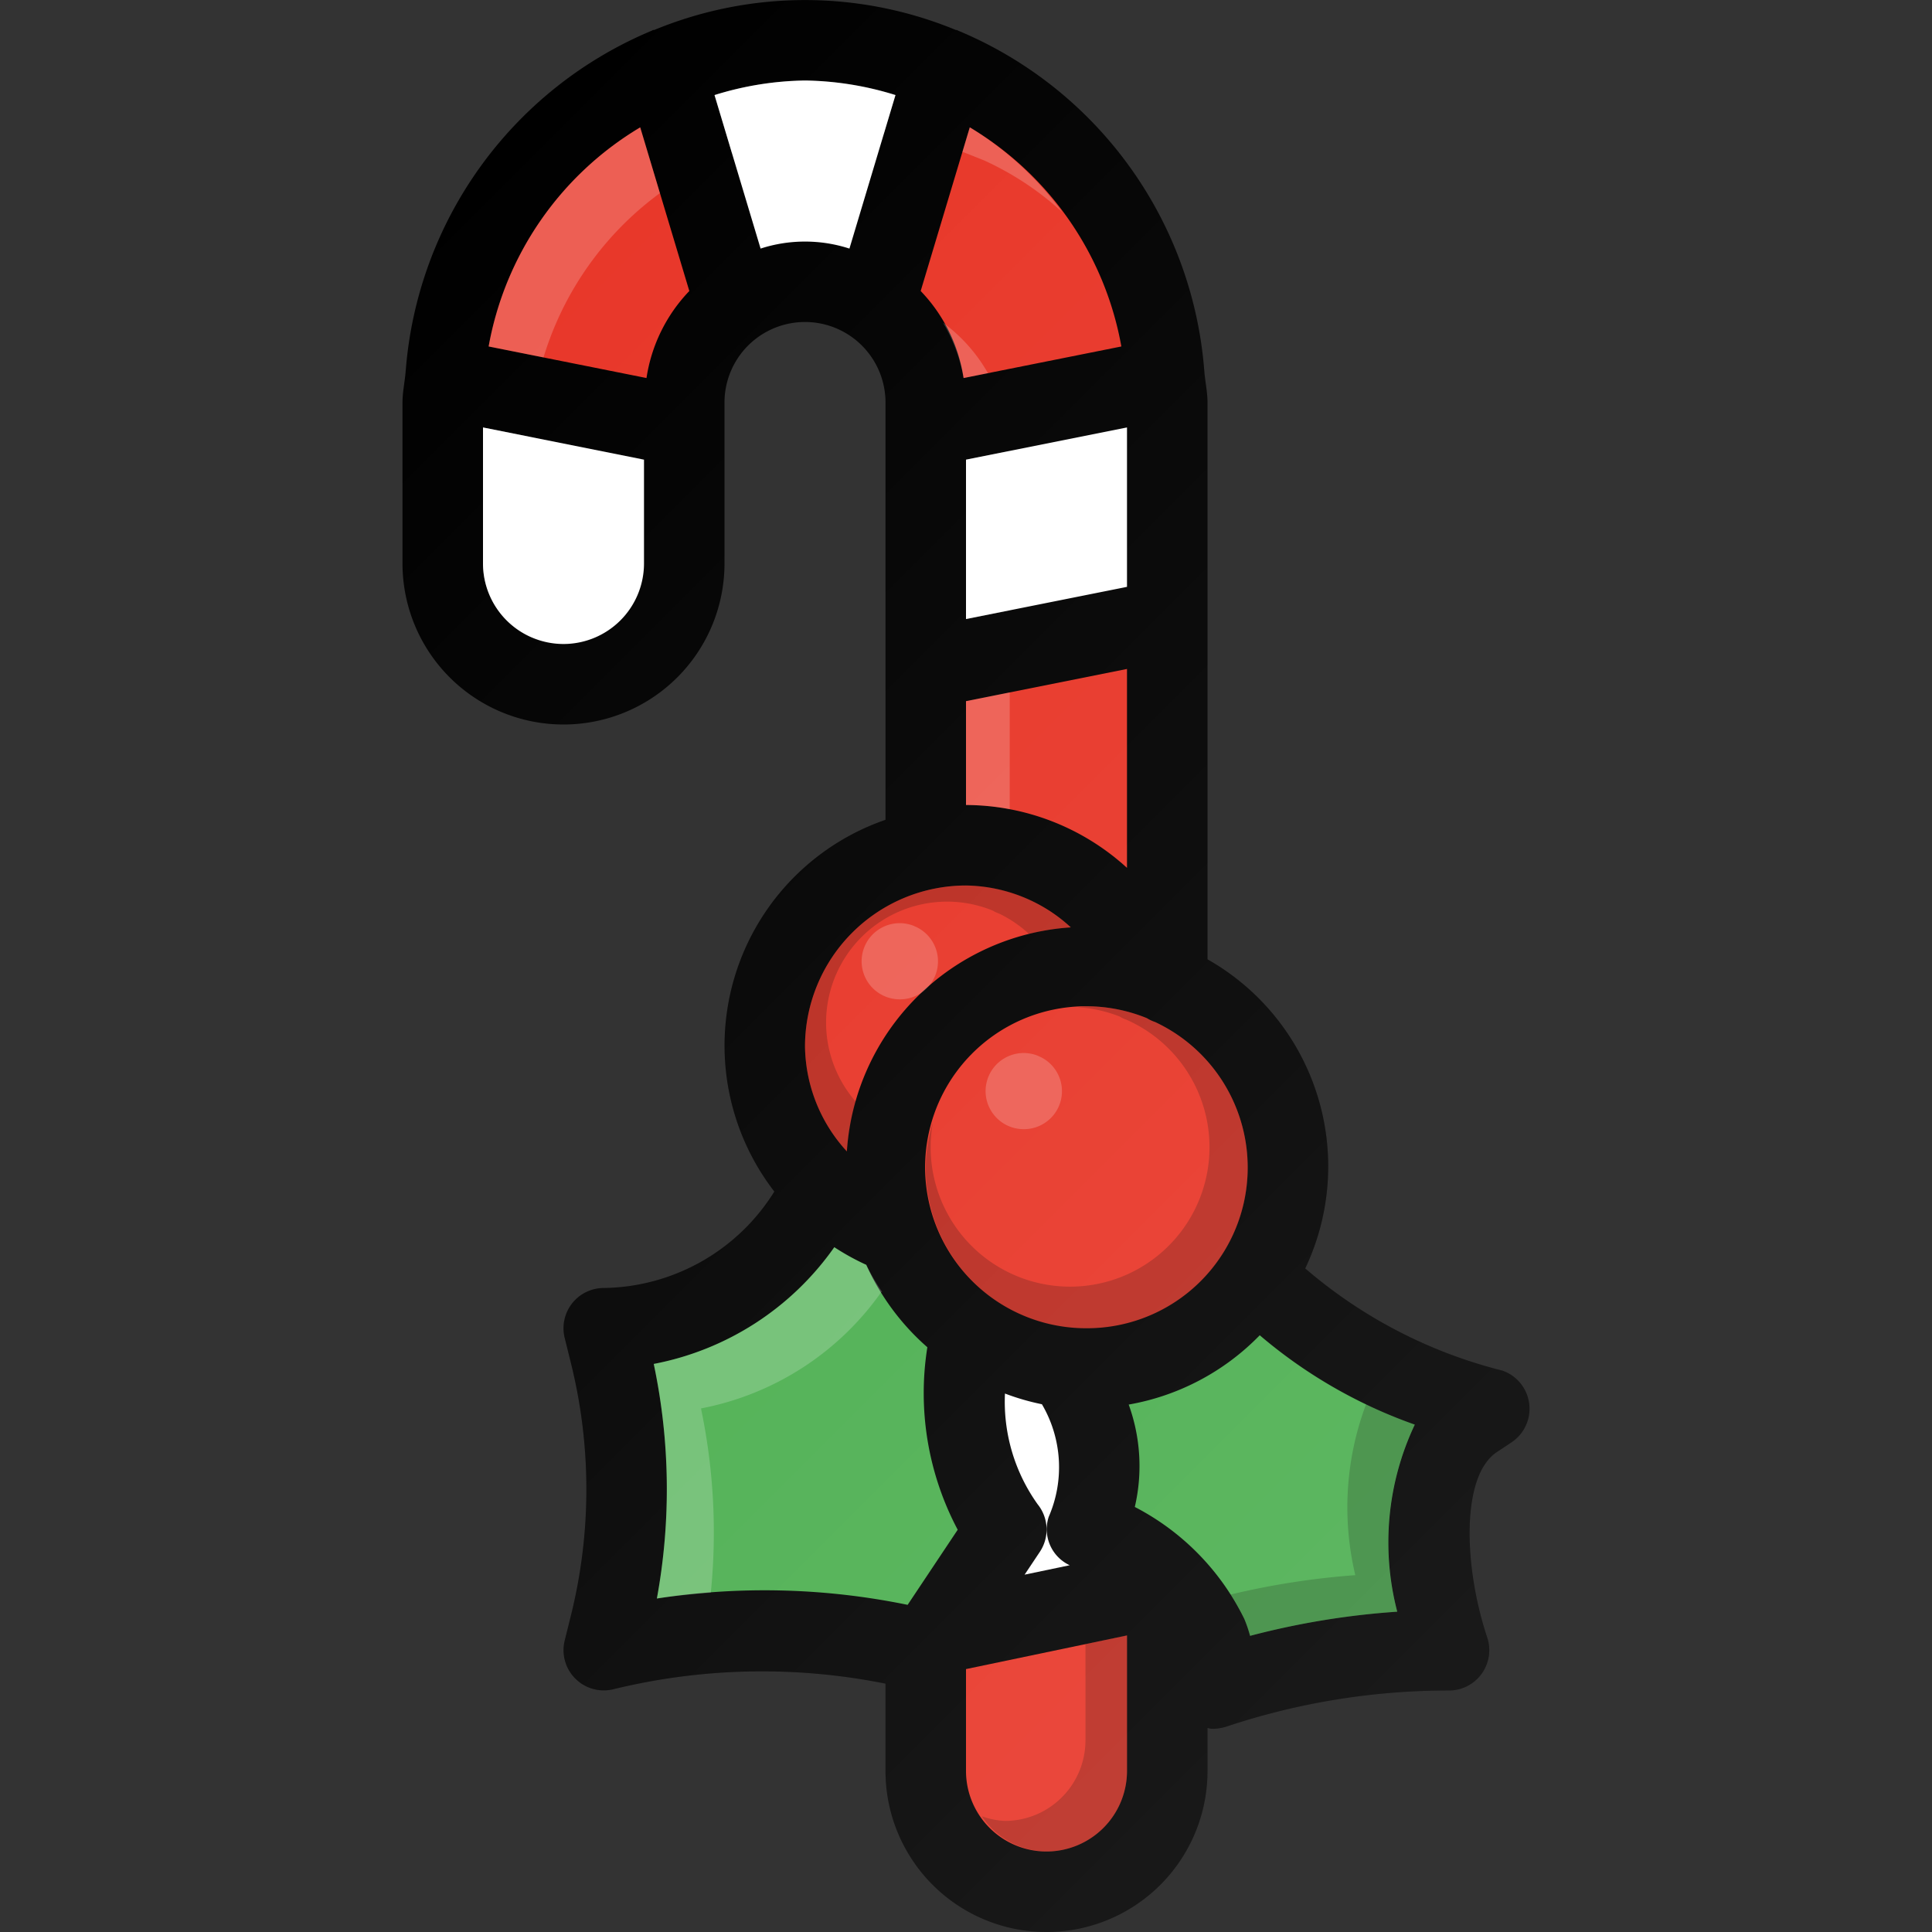 <?xml version="1.0" ?><svg viewBox="0 0 24 24" xmlns="http://www.w3.org/2000/svg" xmlns:xlink="http://www.w3.org/1999/xlink"><rect x="0" y="0" width="24" height="24" fill="#333333" stroke="none"/><defs><linearGradient gradientUnits="userSpaceOnUse" id="a" x1="3.56" x2="19.19" y1="4.386" y2="20.017"><stop offset="0" stop-color="#fff" stop-opacity="0"/><stop offset="1" stop-color="#fff" stop-opacity="0.1"/></linearGradient></defs><title/><path d="M18.658,17.025a5.987,5.987,0,0,1-2.444-1.268A2.956,2.956,0,0,0,15,11.917V5c0-.132-.029-.257-.039-.386V4.608l-.001-.002A4.994,4.994,0,0,0,11.903.381c-.006-.002-.009-.006-.015-.008-.005-.001-.01-0-.015-.001a4.908,4.908,0,0,0-3.745,0C8.123.373,8.117.371,8.112.373c-.006.002-.01.006-.015.008a4.994,4.994,0,0,0-3.057,4.225l-.001.002v.006C5.029,4.743,5,4.868,5,5V7A2,2,0,0,0,9,7V5a1,1,0,0,1,2,0v5.184a2.967,2.967,0,0,0-1.381,4.618A2.536,2.536,0,0,1,7.5,16a.5.5,0,0,0-.485.621l.075.303a6.501,6.501,0,0,1,0,3.153l-.075.302a.5.5,0,0,0,.606.605A7.781,7.781,0,0,1,11,20.915V22a2,2,0,0,0,4,0v-.534c.019.002.037.01.056.01a.581.581,0,0,0,.18-.028A8.725,8.725,0,0,1,18,21a.501.501,0,0,0,.475-.658c-.292-.875-.329-2.004.118-2.303l.185-.123a.501.501,0,0,0-.119-.891Z"/><path d="M13.5,16.5a2,2,0,1,1,.747-3.852.478.478,0,0,0,.102.048A1.996,1.996,0,0,1,13.5,16.5Z" fill="#e83628"/><path d="M12.718,14.027a.473.473,0,1,1,.177-.911.113.113,0,0,0,.024.011.472.472,0,0,1-.201.9Z" fill="#fff" opacity="0.2"/><path d="M14.349,12.696a.478.478,0,0,1-.102-.048A1.985,1.985,0,0,0,13.5,12.5c-.039,0-.076.009-.115.012a1.719,1.719,0,0,1,.523.115.404.404,0,0,0,.087.041,1.732,1.732,0,1,1-2.407,1.278A1.973,1.973,0,0,0,11.5,14.5a2,2,0,1,0,2.849-1.804Z" opacity="0.2"/><path d="M12.891,18.688a2.19,2.19,0,0,1-.407-1.377,2.945,2.945,0,0,0,.459.133,1.544,1.544,0,0,1,.084,1.4.494.494,0,0,0,.261.6l-.56.117.189-.283A.499.499,0,0,0,12.891,18.688Z" fill="#fff"/><polygon fill="#fff" points="12 5.71 14 5.31 14 7.29 12 7.69 12 5.71"/><path d="M13.93,4.304l-1.96.392A1.989,1.989,0,0,0,11.437,3.615l.61-2.033A3.99,3.99,0,0,1,13.93,4.304Z" fill="#e83628"/><path d="M7.953,1.582l.61,2.033A1.989,1.989,0,0,0,8.031,4.696L6.07,4.304A3.99,3.99,0,0,1,7.953,1.582Z" fill="#e83628"/><path d="M7,8A1.001,1.001,0,0,1,6,7V5.31l2,.4V7A1.001,1.001,0,0,1,7,8Z" fill="#fff"/><path d="M9.448,3.087,8.876,1.181A3.944,3.944,0,0,1,10,1a3.944,3.944,0,0,1,1.124.181l-.572,1.907a1.791,1.791,0,0,0-1.104,0Z" fill="#fff"/><path d="M12,8.71l2-.4v2.471A2.983,2.983,0,0,0,12,10Z" fill="#e83628"/><path d="M12,11a1.963,1.963,0,0,1,1.302.52A2.986,2.986,0,0,0,10.52,14.303,1.963,1.963,0,0,1,10,13,2.002,2.002,0,0,1,12,11Z" fill="#e83628"/><path d="M11.178,12.414a.473.473,0,1,1,.177-.911.113.113,0,0,0,.024.011.472.472,0,0,1-.201.9Z" fill="#fff" opacity="0.2"/><path d="M8.16,19.857a7.521,7.521,0,0,0-.039-2.914,3.558,3.558,0,0,0,2.243-1.45,2.996,2.996,0,0,0,.397.219,3,3,0,0,0,.759,1.024,3.621,3.621,0,0,0,.377,2.267l-.622.933A8.824,8.824,0,0,0,8.16,19.857Z" fill="#4caf50"/><path d="M8.83,19.785a7.511,7.511,0,0,0-.122-2.289,3.558,3.558,0,0,0,2.243-1.45l.009.005a2.822,2.822,0,0,1-.199-.338,2.996,2.996,0,0,1-.397-.219,3.558,3.558,0,0,1-2.243,1.45,7.521,7.521,0,0,1,.039,2.914C8.382,19.823,8.606,19.802,8.83,19.785Z" fill="#fff" opacity="0.2"/><path d="M13,23a1.001,1.001,0,0,1-1-1V20.734l2-.418V22A1.001,1.001,0,0,1,13,23Z" fill="#e83628"/><path d="M13.484,20.423v1.197a1.001,1.001,0,0,1-1,1,.971.971,0,0,1-.288-.058A.982.982,0,0,0,13,23a1.001,1.001,0,0,0,1-1V20.315Z" opacity="0.2"/><path d="M10.632,13.687a1.494,1.494,0,0,1-.37-.978A1.503,1.503,0,0,1,12.333,11.312a.356.356,0,0,0,.077.036,1.526,1.526,0,0,1,.373.254,2.991,2.991,0,0,1,.52-.083,2.228,2.228,0,0,0-.267-.202c-.011-.007-.02-.014-.031-.02A1.889,1.889,0,0,0,12,11a2.002,2.002,0,0,0-2,2,1.963,1.963,0,0,0,.52,1.303A2.978,2.978,0,0,1,10.632,13.687Z" opacity="0.2"/><path d="M17.357,20.021a9.75,9.75,0,0,0-1.828.3,1.665,1.665,0,0,0-.072-.211,3.101,3.101,0,0,0-1.36-1.39,2.241,2.241,0,0,0-.076-1.272,2.988,2.988,0,0,0,1.628-.861,6.094,6.094,0,0,0,1.926,1.11A3.419,3.419,0,0,0,17.357,20.021Z" fill="#4caf50"/><path d="M17.574,17.696c-.216-.085-.415-.172-.601-.26a3.643,3.643,0,0,0-.137,2.131,9.72,9.72,0,0,0-1.55.241,2.048,2.048,0,0,1,.17.302,1.665,1.665,0,0,1,.072.211,9.75,9.75,0,0,1,1.828-.3A3.419,3.419,0,0,1,17.574,17.696Z" opacity="0.2"/><path d="M12.541,5.602,12,5.71V7.69l.543-.108V5.622Z" fill="#fff" opacity="0.2"/><path d="M11.714,4.008a1.986,1.986,0,0,1,.256.688l.303-.06A2.004,2.004,0,0,0,11.714,4.008Z" fill="#fff" opacity="0.2"/><path d="M12.226,1.993a3.743,3.743,0,0,1,.968.64,4.034,4.034,0,0,0-1.147-1.052l-.092.307c.008.003.017.004.025.007Z" fill="#fff" opacity="0.2"/><path d="M8.198,2.399l-.245-.817A3.99,3.99,0,0,0,6.07,4.304l.682.136A3.952,3.952,0,0,1,8.198,2.399Z" fill="#fff" opacity="0.2"/><path d="M6.543,5.622c.011-.089.019-.149.025-.199L6,5.31V7a1,1,0,0,0,.602.915.972.972,0,0,1-.059-.293Z" fill="#fff" opacity="0.2"/><path d="M10.979,1.663l.145-.483A3.944,3.944,0,0,0,10,1a3.944,3.944,0,0,0-1.124.181l.217.725a3.95,3.95,0,0,1,1.449-.284A3.858,3.858,0,0,1,10.979,1.663Z" fill="#fff" opacity="0.2"/><path d="M12,8.71V10a2.904,2.904,0,0,1,.543.052V8.601Z" fill="#fff" opacity="0.2"/><path d="M18.658,17.025a5.987,5.987,0,0,1-2.444-1.268A2.956,2.956,0,0,0,15,11.917V5c0-.132-.029-.257-.039-.386V4.608l-.001-.002A4.994,4.994,0,0,0,11.903.381c-.006-.002-.009-.006-.015-.008-.005-.001-.01-0-.015-.001a4.908,4.908,0,0,0-3.745,0C8.123.373,8.117.371,8.112.373c-.006.002-.01.006-.015.008a4.994,4.994,0,0,0-3.057,4.225l-.001.002v.006C5.029,4.743,5,4.868,5,5V7A2,2,0,0,0,9,7V5a1,1,0,0,1,2,0v5.184a2.967,2.967,0,0,0-1.381,4.618A2.536,2.536,0,0,1,7.5,16a.5.5,0,0,0-.485.621l.075.303a6.501,6.501,0,0,1,0,3.153l-.075.302a.5.5,0,0,0,.606.605A7.781,7.781,0,0,1,11,20.915V22a2,2,0,0,0,4,0v-.534c.019.002.037.01.056.01a.581.581,0,0,0,.18-.028A8.725,8.725,0,0,1,18,21a.501.501,0,0,0,.475-.658c-.292-.875-.329-2.004.118-2.303l.185-.123a.501.501,0,0,0-.119-.891Z" fill="url(#a)"/></svg>